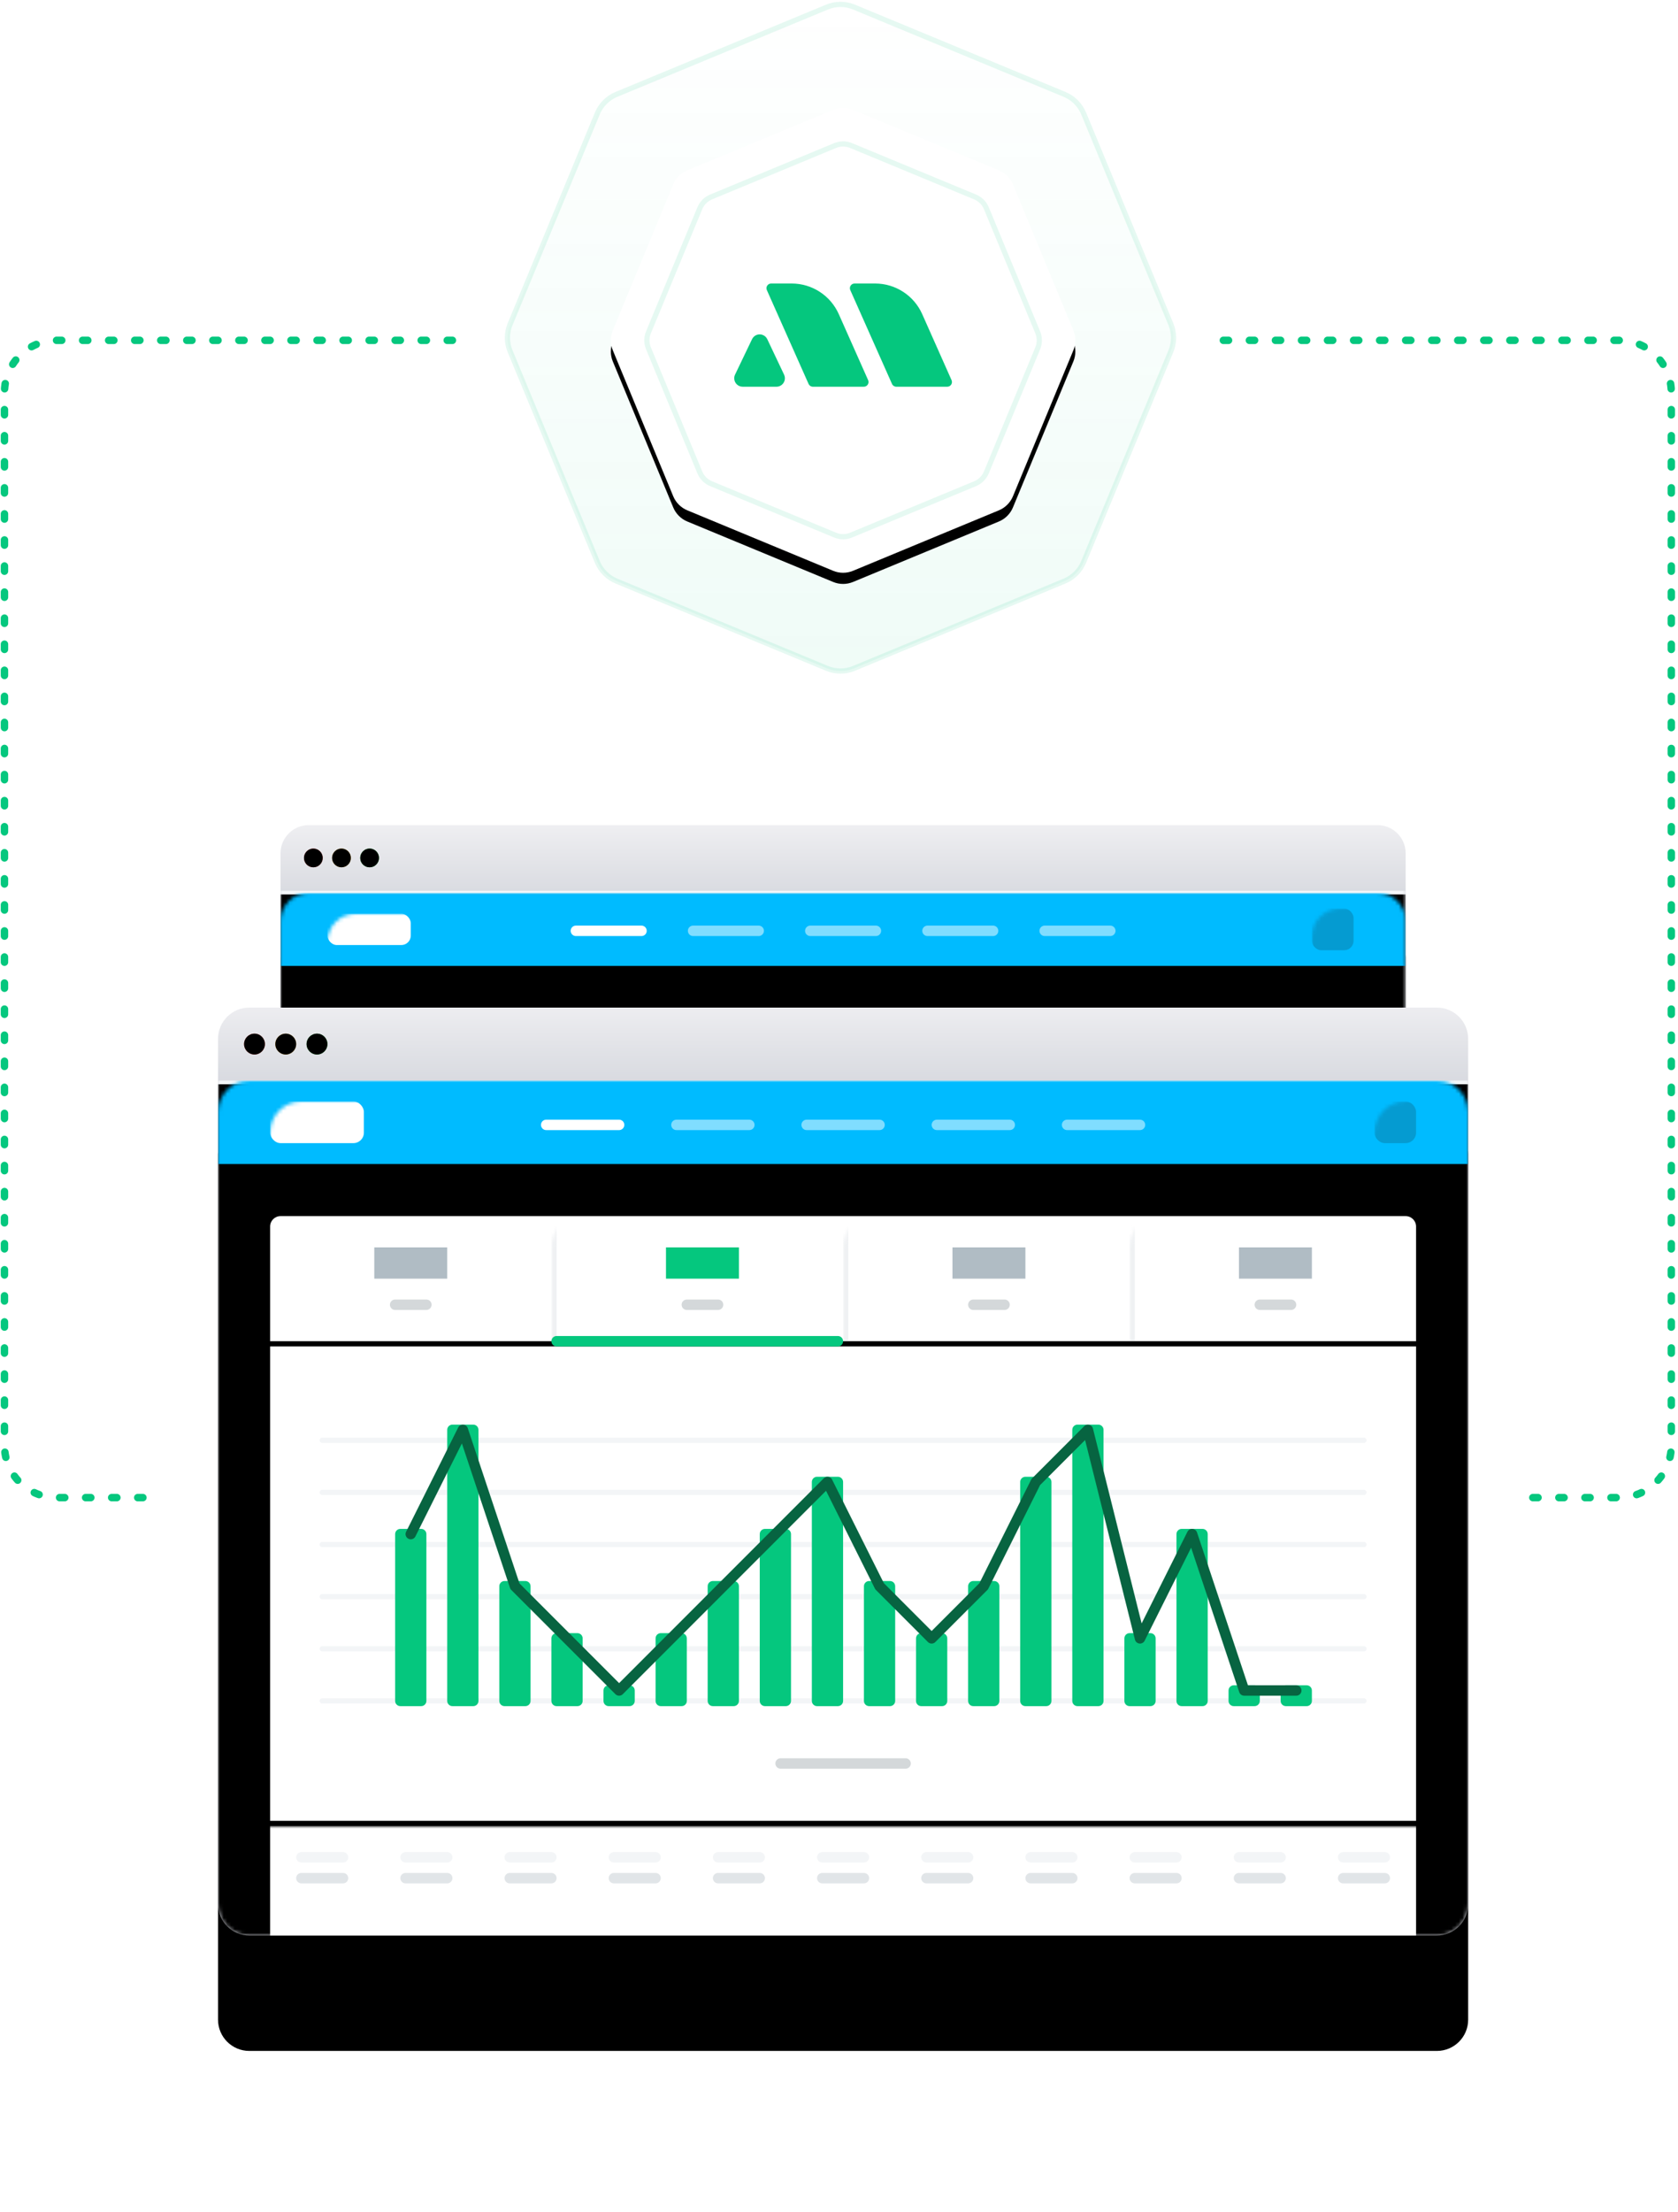 <svg width="451px" height="594px" viewBox="0 0 451 594" version="1.1" xmlns="http://www.w3.org/2000/svg" xmlns:xlink="http://www.w3.org/1999/xlink">
    <defs>
        <linearGradient x1="50%" y1="0%" x2="50%" y2="100%" id="linearGradient-1">
            <stop stop-color="#05C77E" offset="0%"></stop>
            <stop stop-color="#05C77E" stop-opacity="0" offset="100%"></stop>
        </linearGradient>
        <linearGradient x1="50%" y1="0%" x2="50%" y2="100%" id="linearGradient-2">
            <stop stop-color="#05C77E" stop-opacity="0" offset="0%"></stop>
            <stop stop-color="#05C77E" stop-opacity="0.06" offset="100%"></stop>
        </linearGradient>
        <path d="M93.943,1.509 L150.509,24.939 C152.841,25.905 154.695,27.759 155.661,30.091 L179.091,86.657 C180.057,88.99 180.057,91.61 179.091,93.943 L155.661,150.509 C154.695,152.841 152.841,154.695 150.509,155.661 L93.943,179.091 C91.61,180.057 88.99,180.057 86.657,179.091 L30.091,155.661 C27.759,154.695 25.905,152.841 24.939,150.509 L1.509,93.943 C0.543,91.61 0.543,88.99 1.509,86.657 L24.939,30.091 C25.905,27.759 27.759,25.905 30.091,24.939 L86.657,1.509 C88.99,0.543 91.61,0.543 93.943,1.509 Z" id="path-3"></path>
        <path d="M65.679,1.11 L104.869,17.343 C106.584,18.053 107.947,19.416 108.657,21.131 L124.89,60.321 C125.601,62.036 125.601,63.964 124.89,65.679 L108.657,104.869 C107.947,106.584 106.584,107.947 104.869,108.657 L65.679,124.89 C63.964,125.601 62.036,125.601 60.321,124.89 L21.131,108.657 C19.416,107.947 18.053,106.584 17.343,104.869 L1.11,65.679 C0.399,63.964 0.399,62.036 1.11,60.321 L17.343,21.131 C18.053,19.416 19.416,18.053 21.131,17.343 L60.321,1.11 C62.036,0.399 63.964,0.399 65.679,1.11 Z" id="path-5"></path>
        <filter x="-9.5%" y="-7.1%" width="118.9%" height="118.9%" filterUnits="objectBoundingBox" id="filter-6">
            <feOffset dx="0" dy="3" in="SourceAlpha" result="shadowOffsetOuter1"></feOffset>
            <feGaussianBlur stdDeviation="3" in="shadowOffsetOuter1" result="shadowBlurOuter1"></feGaussianBlur>
            <feColorMatrix values="0 0 0 0 0.024   0 0 0 0 0.398   0 0 0 0 0.257  0 0 0 0.2 0" type="matrix" in="shadowBlurOuter1" result="shadowMatrixOuter1"></feColorMatrix>
            <feMorphology radius="1" operator="dilate" in="SourceAlpha" result="shadowSpreadOuter2"></feMorphology>
            <feOffset dx="0" dy="0" in="shadowSpreadOuter2" result="shadowOffsetOuter2"></feOffset>
            <feColorMatrix values="0 0 0 0 0.02   0 0 0 0 0.78   0 0 0 0 0.494  0 0 0 1 0" type="matrix" in="shadowOffsetOuter2" result="shadowMatrixOuter2"></feColorMatrix>
            <feMerge>
                <feMergeNode in="shadowMatrixOuter1"></feMergeNode>
                <feMergeNode in="shadowMatrixOuter2"></feMergeNode>
            </feMerge>
        </filter>
        <linearGradient x1="50%" y1="37.898%" x2="50.958%" y2="46.199%" id="linearGradient-7">
            <stop stop-color="#FFFFFF" offset="0%"></stop>
            <stop stop-color="#FFFFFF" stop-opacity="0" offset="100%"></stop>
        </linearGradient>
        <polygon id="path-8" points="7.23687764e-13 -2.92230124e-13 407.4 -2.92230124e-13 407.4 236.6 4.43775564e-13 236.6"></polygon>
        <linearGradient x1="50%" y1="0%" x2="50%" y2="8.798%" id="linearGradient-10">
            <stop stop-color="#EEEEF1" offset="0%"></stop>
            <stop stop-color="#D7D9DF" offset="100%"></stop>
        </linearGradient>
        <path d="M7.56,0 L294.84,0 C299.015,-3.13222592e-14 302.4,3.385 302.4,7.56 L302.4,216.44 C302.4,220.615 299.015,224 294.84,224 L7.56,224 C3.385,224 1.35685144e-14,220.615 0,216.44 L0,7.56 C-5.11323414e-16,3.385 3.385,-1.21193299e-16 7.56,0 Z" id="path-11"></path>
        <filter x="-26.3%" y="-25.7%" width="152.6%" height="171.0%" filterUnits="objectBoundingBox" id="filter-13">
            <feOffset dx="0" dy="22" in="SourceAlpha" result="shadowOffsetOuter1"></feOffset>
            <feGaussianBlur stdDeviation="22.5" in="shadowOffsetOuter1" result="shadowBlurOuter1"></feGaussianBlur>
            <feColorMatrix values="0 0 0 0 0.168   0 0 0 0 0.183   0 0 0 0 0.192  0 0 0 0.1 0" type="matrix" in="shadowBlurOuter1" result="shadowMatrixOuter1"></feColorMatrix>
            <feOffset dx="0" dy="6" in="SourceAlpha" result="shadowOffsetOuter2"></feOffset>
            <feGaussianBlur stdDeviation="7" in="shadowOffsetOuter2" result="shadowBlurOuter2"></feGaussianBlur>
            <feColorMatrix values="0 0 0 0 0   0 0 0 0 0   0 0 0 0 0  0 0 0 0.1 0" type="matrix" in="shadowBlurOuter2" result="shadowMatrixOuter2"></feColorMatrix>
            <feMorphology radius="0.5" operator="dilate" in="SourceAlpha" result="shadowSpreadOuter3"></feMorphology>
            <feOffset dx="0" dy="0" in="shadowSpreadOuter3" result="shadowOffsetOuter3"></feOffset>
            <feColorMatrix values="0 0 0 0 0   0 0 0 0 0   0 0 0 0 0  0 0 0 0.1 0" type="matrix" in="shadowOffsetOuter3" result="shadowMatrixOuter3"></feColorMatrix>
            <feMerge>
                <feMergeNode in="shadowMatrixOuter1"></feMergeNode>
                <feMergeNode in="shadowMatrixOuter2"></feMergeNode>
                <feMergeNode in="shadowMatrixOuter3"></feMergeNode>
            </feMerge>
        </filter>
        <polygon id="path-14" points="0 17.618 302.4 17.618 302.4 224 0 224"></polygon>
        <filter x="-0.2%" y="-0.2%" width="100.3%" height="100.5%" filterUnits="objectBoundingBox" id="filter-15">
            <feOffset dx="0" dy="1" in="SourceAlpha" result="shadowOffsetInner1"></feOffset>
            <feComposite in="shadowOffsetInner1" in2="SourceAlpha" operator="arithmetic" k2="-1" k3="1" result="shadowInnerInner1"></feComposite>
            <feColorMatrix values="0 0 0 0 0   0 0 0 0 0   0 0 0 0 0  0 0 0 0.13 0" type="matrix" in="shadowInnerInner1"></feColorMatrix>
        </filter>
        <polygon id="path-16" points="12.6 197.573 289.8 197.573 289.8 224 12.6 224"></polygon>
        <filter x="-1.1%" y="-7.6%" width="102.2%" height="122.7%" filterUnits="objectBoundingBox" id="filter-17">
            <feOffset dx="0" dy="1" in="SourceAlpha" result="shadowOffsetOuter1"></feOffset>
            <feGaussianBlur stdDeviation="0.5" in="shadowOffsetOuter1" result="shadowBlurOuter1"></feGaussianBlur>
            <feColorMatrix values="0 0 0 0 0   0 0 0 0 0   0 0 0 0 0  0 0 0 0.05 0" type="matrix" in="shadowBlurOuter1" result="shadowMatrixOuter1"></feColorMatrix>
            <feMorphology radius="0.5" operator="dilate" in="SourceAlpha" result="shadowSpreadOuter2"></feMorphology>
            <feOffset dx="0" dy="0" in="shadowSpreadOuter2" result="shadowOffsetOuter2"></feOffset>
            <feColorMatrix values="0 0 0 0 0   0 0 0 0 0   0 0 0 0 0  0 0 0 0.08 0" type="matrix" in="shadowOffsetOuter2" result="shadowMatrixOuter2"></feColorMatrix>
            <feMerge>
                <feMergeNode in="shadowMatrixOuter1"></feMergeNode>
                <feMergeNode in="shadowMatrixOuter2"></feMergeNode>
            </feMerge>
        </filter>
        <polygon id="path-18" points="12.6 81.798 289.8 81.798 289.8 196.315 12.6 196.315"></polygon>
        <filter x="-1.1%" y="-1.7%" width="102.2%" height="105.2%" filterUnits="objectBoundingBox" id="filter-19">
            <feOffset dx="0" dy="1" in="SourceAlpha" result="shadowOffsetOuter1"></feOffset>
            <feGaussianBlur stdDeviation="0.5" in="shadowOffsetOuter1" result="shadowBlurOuter1"></feGaussianBlur>
            <feColorMatrix values="0 0 0 0 0   0 0 0 0 0   0 0 0 0 0  0 0 0 0.05 0" type="matrix" in="shadowBlurOuter1" result="shadowMatrixOuter1"></feColorMatrix>
            <feMorphology radius="0.5" operator="dilate" in="SourceAlpha" result="shadowSpreadOuter2"></feMorphology>
            <feOffset dx="0" dy="0" in="shadowSpreadOuter2" result="shadowOffsetOuter2"></feOffset>
            <feColorMatrix values="0 0 0 0 0   0 0 0 0 0   0 0 0 0 0  0 0 0 0.08 0" type="matrix" in="shadowOffsetOuter2" result="shadowMatrixOuter2"></feColorMatrix>
            <feMerge>
                <feMergeNode in="shadowMatrixOuter1"></feMergeNode>
                <feMergeNode in="shadowMatrixOuter2"></feMergeNode>
            </feMerge>
        </filter>
        <path d="M15.12,50.4 L287.28,50.4 C288.672,50.4 289.8,51.528 289.8,52.92 L289.8,81.2 L289.8,81.2 L12.6,81.2 L12.6,52.92 C12.6,51.528 13.728,50.4 15.12,50.4 Z" id="path-20"></path>
        <filter x="-1.1%" y="-6.5%" width="102.2%" height="119.5%" filterUnits="objectBoundingBox" id="filter-21">
            <feOffset dx="0" dy="1" in="SourceAlpha" result="shadowOffsetOuter1"></feOffset>
            <feGaussianBlur stdDeviation="0.5" in="shadowOffsetOuter1" result="shadowBlurOuter1"></feGaussianBlur>
            <feColorMatrix values="0 0 0 0 0   0 0 0 0 0   0 0 0 0 0  0 0 0 0.05 0" type="matrix" in="shadowBlurOuter1" result="shadowMatrixOuter1"></feColorMatrix>
            <feMorphology radius="0.5" operator="dilate" in="SourceAlpha" result="shadowSpreadOuter2"></feMorphology>
            <feOffset dx="0" dy="0" in="shadowSpreadOuter2" result="shadowOffsetOuter2"></feOffset>
            <feColorMatrix values="0 0 0 0 0   0 0 0 0 0   0 0 0 0 0  0 0 0 0.08 0" type="matrix" in="shadowOffsetOuter2" result="shadowMatrixOuter2"></feColorMatrix>
            <feMerge>
                <feMergeNode in="shadowMatrixOuter1"></feMergeNode>
                <feMergeNode in="shadowMatrixOuter2"></feMergeNode>
            </feMerge>
        </filter>
        <ellipse id="path-22" cx="2.52" cy="2.517" rx="2.52" ry="2.517"></ellipse>
        <filter x="-9.9%" y="-9.9%" width="119.8%" height="119.9%" filterUnits="objectBoundingBox" id="filter-23">
            <feMorphology radius="1" operator="erode" in="SourceAlpha" result="shadowSpreadInner1"></feMorphology>
            <feOffset dx="0" dy="0" in="shadowSpreadInner1" result="shadowOffsetInner1"></feOffset>
            <feComposite in="shadowOffsetInner1" in2="SourceAlpha" operator="arithmetic" k2="-1" k3="1" result="shadowInnerInner1"></feComposite>
            <feColorMatrix values="0 0 0 0 0   0 0 0 0 0   0 0 0 0 0  0 0 0 0.1 0" type="matrix" in="shadowInnerInner1"></feColorMatrix>
        </filter>
        <ellipse id="path-24" cx="10.08" cy="2.517" rx="2.52" ry="2.517"></ellipse>
        <filter x="-9.9%" y="-9.9%" width="119.8%" height="119.9%" filterUnits="objectBoundingBox" id="filter-25">
            <feMorphology radius="1" operator="erode" in="SourceAlpha" result="shadowSpreadInner1"></feMorphology>
            <feOffset dx="0" dy="0" in="shadowSpreadInner1" result="shadowOffsetInner1"></feOffset>
            <feComposite in="shadowOffsetInner1" in2="SourceAlpha" operator="arithmetic" k2="-1" k3="1" result="shadowInnerInner1"></feComposite>
            <feColorMatrix values="0 0 0 0 0   0 0 0 0 0   0 0 0 0 0  0 0 0 0.1 0" type="matrix" in="shadowInnerInner1"></feColorMatrix>
        </filter>
        <ellipse id="path-26" cx="17.64" cy="2.517" rx="2.52" ry="2.517"></ellipse>
        <filter x="-9.9%" y="-9.9%" width="119.8%" height="119.9%" filterUnits="objectBoundingBox" id="filter-27">
            <feMorphology radius="1" operator="erode" in="SourceAlpha" result="shadowSpreadInner1"></feMorphology>
            <feOffset dx="0" dy="0" in="shadowSpreadInner1" result="shadowOffsetInner1"></feOffset>
            <feComposite in="shadowOffsetInner1" in2="SourceAlpha" operator="arithmetic" k2="-1" k3="1" result="shadowInnerInner1"></feComposite>
            <feColorMatrix values="0 0 0 0 0   0 0 0 0 0   0 0 0 0 0  0 0 0 0.1 0" type="matrix" in="shadowInnerInner1"></feColorMatrix>
        </filter>
        <linearGradient x1="50%" y1="0%" x2="50%" y2="8.798%" id="linearGradient-28">
            <stop stop-color="#EEEEF1" offset="0%"></stop>
            <stop stop-color="#D7D9DF" offset="100%"></stop>
        </linearGradient>
        <path d="M8.4,0 L327.6,0 C332.239,-8.52205712e-16 336,3.761 336,8.4 L336,240.8 C336,245.439 332.239,249.2 327.6,249.2 L8.4,249.2 C3.761,249.2 5.68137141e-16,245.439 0,240.8 L0,8.4 C-5.68137141e-16,3.761 3.761,-1.3358649e-14 8.4,0 Z" id="path-29"></path>
        <filter x="-26.3%" y="-25.5%" width="152.7%" height="171.0%" filterUnits="objectBoundingBox" id="filter-31">
            <feOffset dx="0" dy="25" in="SourceAlpha" result="shadowOffsetOuter1"></feOffset>
            <feGaussianBlur stdDeviation="25" in="shadowOffsetOuter1" result="shadowBlurOuter1"></feGaussianBlur>
            <feColorMatrix values="0 0 0 0 0.168   0 0 0 0 0.183   0 0 0 0 0.192  0 0 0 0.1 0" type="matrix" in="shadowBlurOuter1" result="shadowMatrixOuter1"></feColorMatrix>
            <feOffset dx="0" dy="6" in="SourceAlpha" result="shadowOffsetOuter2"></feOffset>
            <feGaussianBlur stdDeviation="7.5" in="shadowOffsetOuter2" result="shadowBlurOuter2"></feGaussianBlur>
            <feColorMatrix values="0 0 0 0 0   0 0 0 0 0   0 0 0 0 0  0 0 0 0.1 0" type="matrix" in="shadowBlurOuter2" result="shadowMatrixOuter2"></feColorMatrix>
            <feMorphology radius="0.5" operator="dilate" in="SourceAlpha" result="shadowSpreadOuter3"></feMorphology>
            <feOffset dx="0" dy="0" in="shadowSpreadOuter3" result="shadowOffsetOuter3"></feOffset>
            <feColorMatrix values="0 0 0 0 0   0 0 0 0 0   0 0 0 0 0  0 0 0 0.1 0" type="matrix" in="shadowOffsetOuter3" result="shadowMatrixOuter3"></feColorMatrix>
            <feMerge>
                <feMergeNode in="shadowMatrixOuter1"></feMergeNode>
                <feMergeNode in="shadowMatrixOuter2"></feMergeNode>
                <feMergeNode in="shadowMatrixOuter3"></feMergeNode>
            </feMerge>
        </filter>
        <polygon id="path-32" points="0 19.6 336 19.6 336 249.2 0 249.2"></polygon>
        <filter x="-0.1%" y="-0.2%" width="100.3%" height="100.4%" filterUnits="objectBoundingBox" id="filter-33">
            <feOffset dx="0" dy="1" in="SourceAlpha" result="shadowOffsetInner1"></feOffset>
            <feComposite in="shadowOffsetInner1" in2="SourceAlpha" operator="arithmetic" k2="-1" k3="1" result="shadowInnerInner1"></feComposite>
            <feColorMatrix values="0 0 0 0 0   0 0 0 0 0   0 0 0 0 0  0 0 0 0.13 0" type="matrix" in="shadowInnerInner1"></feColorMatrix>
        </filter>
        <polygon id="path-34" points="14 219.8 322 219.8 322 249.2 14 249.2"></polygon>
        <filter x="-1.0%" y="-6.8%" width="101.9%" height="120.4%" filterUnits="objectBoundingBox" id="filter-35">
            <feOffset dx="0" dy="1" in="SourceAlpha" result="shadowOffsetOuter1"></feOffset>
            <feGaussianBlur stdDeviation="0.5" in="shadowOffsetOuter1" result="shadowBlurOuter1"></feGaussianBlur>
            <feColorMatrix values="0 0 0 0 0   0 0 0 0 0   0 0 0 0 0  0 0 0 0.05 0" type="matrix" in="shadowBlurOuter1" result="shadowMatrixOuter1"></feColorMatrix>
            <feMorphology radius="0.5" operator="dilate" in="SourceAlpha" result="shadowSpreadOuter2"></feMorphology>
            <feOffset dx="0" dy="0" in="shadowSpreadOuter2" result="shadowOffsetOuter2"></feOffset>
            <feColorMatrix values="0 0 0 0 0   0 0 0 0 0   0 0 0 0 0  0 0 0 0.08 0" type="matrix" in="shadowOffsetOuter2" result="shadowMatrixOuter2"></feColorMatrix>
            <feMerge>
                <feMergeNode in="shadowMatrixOuter1"></feMergeNode>
                <feMergeNode in="shadowMatrixOuter2"></feMergeNode>
            </feMerge>
        </filter>
        <polygon id="path-36" points="14 91 322 91 322 218.4 14 218.4"></polygon>
        <filter x="-1.0%" y="-1.6%" width="101.9%" height="104.7%" filterUnits="objectBoundingBox" id="filter-37">
            <feOffset dx="0" dy="1" in="SourceAlpha" result="shadowOffsetOuter1"></feOffset>
            <feGaussianBlur stdDeviation="0.5" in="shadowOffsetOuter1" result="shadowBlurOuter1"></feGaussianBlur>
            <feColorMatrix values="0 0 0 0 0   0 0 0 0 0   0 0 0 0 0  0 0 0 0.05 0" type="matrix" in="shadowBlurOuter1" result="shadowMatrixOuter1"></feColorMatrix>
            <feMorphology radius="0.5" operator="dilate" in="SourceAlpha" result="shadowSpreadOuter2"></feMorphology>
            <feOffset dx="0" dy="0" in="shadowSpreadOuter2" result="shadowOffsetOuter2"></feOffset>
            <feColorMatrix values="0 0 0 0 0   0 0 0 0 0   0 0 0 0 0  0 0 0 0.08 0" type="matrix" in="shadowOffsetOuter2" result="shadowMatrixOuter2"></feColorMatrix>
            <feMerge>
                <feMergeNode in="shadowMatrixOuter1"></feMergeNode>
                <feMergeNode in="shadowMatrixOuter2"></feMergeNode>
            </feMerge>
        </filter>
        <path d="M16.8,56 L319.2,56 C320.746,56 322,57.254 322,58.8 L322,89.6 L322,89.6 L14,89.6 L14,58.8 C14,57.254 15.254,56 16.8,56 Z" id="path-38"></path>
        <filter x="-1.0%" y="-6.0%" width="101.9%" height="117.9%" filterUnits="objectBoundingBox" id="filter-39">
            <feOffset dx="0" dy="1" in="SourceAlpha" result="shadowOffsetOuter1"></feOffset>
            <feGaussianBlur stdDeviation="0.5" in="shadowOffsetOuter1" result="shadowBlurOuter1"></feGaussianBlur>
            <feColorMatrix values="0 0 0 0 0   0 0 0 0 0   0 0 0 0 0  0 0 0 0.05 0" type="matrix" in="shadowBlurOuter1" result="shadowMatrixOuter1"></feColorMatrix>
            <feMorphology radius="0.5" operator="dilate" in="SourceAlpha" result="shadowSpreadOuter2"></feMorphology>
            <feOffset dx="0" dy="0" in="shadowSpreadOuter2" result="shadowOffsetOuter2"></feOffset>
            <feColorMatrix values="0 0 0 0 0   0 0 0 0 0   0 0 0 0 0  0 0 0 0.08 0" type="matrix" in="shadowOffsetOuter2" result="shadowMatrixOuter2"></feColorMatrix>
            <feMerge>
                <feMergeNode in="shadowMatrixOuter1"></feMergeNode>
                <feMergeNode in="shadowMatrixOuter2"></feMergeNode>
            </feMerge>
        </filter>
        <circle id="path-40" cx="2.8" cy="2.8" r="2.8"></circle>
        <filter x="-8.9%" y="-8.9%" width="117.9%" height="117.9%" filterUnits="objectBoundingBox" id="filter-41">
            <feMorphology radius="1" operator="erode" in="SourceAlpha" result="shadowSpreadInner1"></feMorphology>
            <feOffset dx="0" dy="0" in="shadowSpreadInner1" result="shadowOffsetInner1"></feOffset>
            <feComposite in="shadowOffsetInner1" in2="SourceAlpha" operator="arithmetic" k2="-1" k3="1" result="shadowInnerInner1"></feComposite>
            <feColorMatrix values="0 0 0 0 0   0 0 0 0 0   0 0 0 0 0  0 0 0 0.1 0" type="matrix" in="shadowInnerInner1"></feColorMatrix>
        </filter>
        <circle id="path-42" cx="11.2" cy="2.8" r="2.8"></circle>
        <filter x="-8.9%" y="-8.9%" width="117.9%" height="117.9%" filterUnits="objectBoundingBox" id="filter-43">
            <feMorphology radius="1" operator="erode" in="SourceAlpha" result="shadowSpreadInner1"></feMorphology>
            <feOffset dx="0" dy="0" in="shadowSpreadInner1" result="shadowOffsetInner1"></feOffset>
            <feComposite in="shadowOffsetInner1" in2="SourceAlpha" operator="arithmetic" k2="-1" k3="1" result="shadowInnerInner1"></feComposite>
            <feColorMatrix values="0 0 0 0 0   0 0 0 0 0   0 0 0 0 0  0 0 0 0.1 0" type="matrix" in="shadowInnerInner1"></feColorMatrix>
        </filter>
        <circle id="path-44" cx="19.6" cy="2.8" r="2.8"></circle>
        <filter x="-8.9%" y="-8.9%" width="117.9%" height="117.9%" filterUnits="objectBoundingBox" id="filter-45">
            <feMorphology radius="1" operator="erode" in="SourceAlpha" result="shadowSpreadInner1"></feMorphology>
            <feOffset dx="0" dy="0" in="shadowSpreadInner1" result="shadowOffsetInner1"></feOffset>
            <feComposite in="shadowOffsetInner1" in2="SourceAlpha" operator="arithmetic" k2="-1" k3="1" result="shadowInnerInner1"></feComposite>
            <feColorMatrix values="0 0 0 0 0   0 0 0 0 0   0 0 0 0 0  0 0 0 0.1 0" type="matrix" in="shadowInnerInner1"></feColorMatrix>
        </filter>
    </defs>
    <g id="EmberCLI" stroke="none" stroke-width="1" fill="none" fill-rule="evenodd">
        <g id="Artboard" transform="translate(-514, -269)">
            <g id="Illustration" transform="translate(515, 269)">
                <g id="Group-17" transform="translate(0.2, 0.4)">
                    <g id="M">
                        <path d="M225.4,225.4 L225.4,184.4" id="Path-17" stroke="url(#linearGradient-1)" stroke-width="2" stroke-linecap="round" stroke-linejoin="round" stroke-dasharray="1.4,5.6"></path>
                        <path d="M120.4,91 L14,91 C6.268,91 8.29461604e-16,97.268 0,105 L0,387.8 C9.46895235e-16,395.532 6.268,401.8 14,401.8 L40.6,401.8 L40.6,401.8" id="Path-25" stroke="#05C77E" stroke-width="2" stroke-linecap="round" stroke-linejoin="round" stroke-dasharray="1.4,5.6"></path>
                        <path d="M448,91 L341.6,91 C333.868,91 327.6,97.268 327.6,105 L327.6,387.8 C327.6,395.532 333.868,401.8 341.6,401.8 L368.2,401.8 L368.2,401.8" id="Path-25" stroke="#05C77E" stroke-width="2" stroke-linecap="round" stroke-linejoin="round" stroke-dasharray="1.4,5.6" transform="translate(387.8, 246.4) scale(-1, 1) translate(-387.8, -246.4) "></path>
                        <g id="Group-12" transform="translate(134.4, 0)">
                            <mask id="mask-4" fill="white">
                                <use xlink:href="#path-3"></use>
                            </mask>
                            <use id="Polygon" stroke-opacity="0.1" stroke="#05C77E" stroke-width="1.4" fill="url(#linearGradient-2)" fill-rule="nonzero" stroke-linecap="round" stroke-linejoin="round" xlink:href="#path-3"></use>
                        </g>
                        <g transform="translate(162.4, 28)" fill-rule="nonzero">
                            <g id="Polygon">
                                <use fill="black" fill-opacity="1" filter="url(#filter-6)" xlink:href="#path-5"></use>
                                <use fill="#FFFFFF" xlink:href="#path-5"></use>
                            </g>
                            <path d="M65.143,10.688 L98.475,24.494 C99.847,25.063 100.937,26.153 101.506,27.525 L115.312,60.857 C115.881,62.229 115.881,63.771 115.312,65.143 L101.506,98.475 C100.937,99.847 99.847,100.937 98.475,101.506 L65.143,115.312 C63.771,115.881 62.229,115.881 60.857,115.312 L27.525,101.506 C26.153,100.937 25.063,99.847 24.494,98.475 L10.688,65.143 C10.119,63.771 10.119,62.229 10.688,60.857 L24.494,27.525 C25.063,26.153 26.153,25.063 27.525,24.494 L60.857,10.688 C62.229,10.119 63.771,10.119 65.143,10.688 Z" id="Polygon" stroke-opacity="0.1" stroke="#05C77E" stroke-width="1.4" stroke-linecap="round" stroke-linejoin="round"></path>
                            <path d="M45.092,75.46 L36.007,75.46 C34.754,75.46 33.739,74.445 33.739,73.192 C33.739,72.853 33.815,72.517 33.962,72.211 L38.53,62.685 C39.072,61.555 40.427,61.079 41.556,61.62 C42.025,61.845 42.402,62.224 42.625,62.694 L47.141,72.22 C47.678,73.352 47.195,74.705 46.063,75.241 C45.76,75.385 45.428,75.46 45.092,75.46 Z M54.875,75.46 C54.377,75.46 53.926,75.167 53.723,74.712 L42.512,49.512 C42.141,48.679 42.751,47.74 43.663,47.74 L49.181,47.74 C54.656,47.74 59.619,50.963 61.844,55.966 L69.729,73.688 C70.099,74.521 69.489,75.46 68.577,75.46 L54.875,75.46 Z M77.297,75.46 C76.8,75.46 76.348,75.167 76.146,74.712 L64.935,49.512 C64.564,48.679 65.174,47.74 66.086,47.74 L71.604,47.74 C77.079,47.74 82.041,50.963 84.267,55.966 L92.151,73.688 C92.522,74.521 91.912,75.46 91,75.46 L77.297,75.46 Z" id="Combined-Shape" fill="#05C77E"></path>
                        </g>
                    </g>
                    <g id="Group-16" transform="translate(29.4, 189)">
                        <mask id="mask-9" fill="white">
                            <use xlink:href="#path-8"></use>
                        </mask>
                        <use id="Rectangle" fill="url(#linearGradient-7)" xlink:href="#path-8"></use>
                        <g id="Small-Browser" mask="url(#mask-9)">
                            <g transform="translate(44.8, 32.2)">
                                <mask id="mask-12" fill="white">
                                    <use xlink:href="#path-11"></use>
                                </mask>
                                <g id="Rectangle-Copy-12" stroke="none" fill="none" fill-rule="nonzero">
                                    <use fill="black" fill-opacity="1" filter="url(#filter-13)" xlink:href="#path-11"></use>
                                    <use fill="url(#linearGradient-10)" xlink:href="#path-11"></use>
                                </g>
                                <g id="Rectangle" stroke="none" fill="none" fill-rule="nonzero" mask="url(#mask-12)">
                                    <use fill="#F3F5F7" xlink:href="#path-14"></use>
                                    <use fill="black" fill-opacity="1" filter="url(#filter-15)" xlink:href="#path-14"></use>
                                </g>
                                <g id="Rectangle" stroke="none" fill="none" mask="url(#mask-12)" transform="translate(151.2, 210.787) scale(1, -1) translate(-151.2, -210.787) ">
                                    <use fill="black" fill-opacity="1" filter="url(#filter-17)" xlink:href="#path-16"></use>
                                    <use fill="#FFFFFF" fill-rule="evenodd" xlink:href="#path-16"></use>
                                </g>
                                <g id="Rectangle" stroke="none" fill="none" mask="url(#mask-12)" transform="translate(151.2, 139.056) scale(1, -1) translate(-151.2, -139.056) ">
                                    <use fill="black" fill-opacity="1" filter="url(#filter-19)" xlink:href="#path-18"></use>
                                    <use fill="#FFFFFF" fill-rule="evenodd" xlink:href="#path-18"></use>
                                </g>
                                <g id="Rectangle" stroke="none" fill="none" mask="url(#mask-12)">
                                    <use fill="black" fill-opacity="1" filter="url(#filter-21)" xlink:href="#path-20"></use>
                                    <use fill="#FFFFFF" fill-rule="evenodd" xlink:href="#path-20"></use>
                                </g>
                                <rect id="Rectangle" stroke="none" fill="#00BBFF" fill-rule="evenodd" mask="url(#mask-12)" x="0" y="18.2" width="302.4" height="19.6"></rect>
                                <g id="Group-14" stroke="none" stroke-width="1" fill="none" fill-rule="evenodd" mask="url(#mask-12)">
                                    <g transform="translate(6.3, 6.292)" fill-rule="nonzero" id="Oval">
                                        <g>
                                            <use fill="#FF6159" xlink:href="#path-22"></use>
                                            <use fill="black" fill-opacity="1" filter="url(#filter-23)" xlink:href="#path-22"></use>
                                        </g>
                                        <g>
                                            <use fill="#FFBD2D" xlink:href="#path-24"></use>
                                            <use fill="black" fill-opacity="1" filter="url(#filter-25)" xlink:href="#path-24"></use>
                                        </g>
                                        <g>
                                            <use fill="#2ACB42" xlink:href="#path-26"></use>
                                            <use fill="black" fill-opacity="1" filter="url(#filter-27)" xlink:href="#path-26"></use>
                                        </g>
                                    </g>
                                </g>
                                <g id="Group-13" stroke="none" stroke-width="1" fill="none" fill-rule="evenodd" mask="url(#mask-12)" stroke-linecap="round" stroke-linejoin="round">
                                    <g transform="translate(79.38, 27.685)" id="Path-18" stroke="#FFFFFF" stroke-width="2.8">
                                        <path d="M0,0.7 L17.64,0.7"></path>
                                        <path d="M31.5,0.7 L49.14,0.7" opacity="0.5"></path>
                                        <path d="M63,0.7 L80.64,0.7" opacity="0.5"></path>
                                        <path d="M94.5,0.7 L112.14,0.7" opacity="0.5"></path>
                                        <path d="M126,0.7 L143.64,0.7" opacity="0.5"></path>
                                    </g>
                                </g>
                                <rect id="Rectangle" stroke="none" fill-opacity="0.2" fill="#1A1C1D" fill-rule="evenodd" mask="url(#mask-12)" x="277.2" y="22.4" width="11.2" height="11.2" rx="2.52"></rect>
                                <rect id="Rectangle" stroke="none" fill="#FFFFFF" fill-rule="evenodd" mask="url(#mask-12)" x="12.6" y="23.8" width="22.4" height="8.4" rx="2.52"></rect>
                                <g id="Group-15" stroke="none" stroke-width="1" fill="none" fill-rule="evenodd" mask="url(#mask-12)">
                                    <g transform="translate(37.8, 56.888)" fill-rule="nonzero">
                                        <polygon id="Path-19" fill="#B0BCC4" points="0 7.512 18.2 7.512 18.2 0.512 0 0.512"></polygon>
                                        <path d="M5.04,16.101 L12.6,16.101 C13.296,16.101 13.86,15.538 13.86,14.843 C13.86,14.148 13.296,13.584 12.6,13.584 L5.04,13.584 C4.344,13.584 3.78,14.148 3.78,14.843 C3.78,15.538 4.344,16.101 5.04,16.101 Z" id="Path-20" fill="#D4D8DA"></path>
                                    </g>
                                </g>
                                <g id="Group-15" stroke="none" stroke-width="1" fill="none" fill-rule="evenodd" mask="url(#mask-12)">
                                    <g transform="translate(107.36, 56.888)" fill-rule="nonzero">
                                        <polygon id="Path-19" fill="#05C77E" points="0.44 7.512 18.64 7.512 18.64 0.512 0.44 0.512"></polygon>
                                        <path d="M6.04,16.101 L13.6,16.101 C14.296,16.101 14.86,15.538 14.86,14.843 C14.86,14.148 14.296,13.584 13.6,13.584 L6.04,13.584 C5.344,13.584 4.78,14.148 4.78,14.843 C4.78,15.538 5.344,16.101 6.04,16.101 Z" id="Path-20" fill="#D4D8DA"></path>
                                    </g>
                                </g>
                                <g id="Group-15" stroke="none" stroke-width="1" fill="none" fill-rule="evenodd" mask="url(#mask-12)">
                                    <g transform="translate(177.66, 56.888)" fill-rule="nonzero">
                                        <polygon id="Path-19" fill="#B0BCC4" points="0.14 7.512 18.34 7.512 18.34 0.512 0.14 0.512"></polygon>
                                        <path d="M5.04,16.101 L12.6,16.101 C13.296,16.101 13.86,15.538 13.86,14.843 C13.86,14.148 13.296,13.584 12.6,13.584 L5.04,13.584 C4.344,13.584 3.78,14.148 3.78,14.843 C3.78,15.538 4.344,16.101 5.04,16.101 Z" id="Path-20" fill="#D4D8DA"></path>
                                    </g>
                                </g>
                                <g id="Group-15" stroke="none" stroke-width="1" fill="none" fill-rule="evenodd" mask="url(#mask-12)">
                                    <g transform="translate(245.96, 56.888)" fill-rule="nonzero">
                                        <polygon id="Path-19" fill="#B0BCC4" points="0.44 7.512 18.64 7.512 18.64 0.512 0.44 0.512"></polygon>
                                        <path d="M6.04,16.101 L13.6,16.101 C14.296,16.101 14.86,15.538 14.86,14.843 C14.86,14.148 14.296,13.584 13.6,13.584 L6.04,13.584 C5.344,13.584 4.78,14.148 4.78,14.843 C4.78,15.538 5.344,16.101 6.04,16.101 Z" id="Path-20" fill="#D4D8DA"></path>
                                    </g>
                                </g>
                                <rect id="Rectangle" stroke="none" fill-opacity="0.2" fill="#B0BCC4" fill-rule="evenodd" mask="url(#mask-12)" x="80.64" y="50.337" width="1.26" height="30.202"></rect>
                                <rect id="Rectangle" stroke="none" fill-opacity="0.2" fill="#B0BCC4" fill-rule="evenodd" mask="url(#mask-12)" x="151.2" y="50.337" width="1.26" height="30.202"></rect>
                                <rect id="Rectangle" stroke="none" fill-opacity="0.2" fill="#B0BCC4" fill-rule="evenodd" mask="url(#mask-12)" x="220.5" y="50.337" width="1.26" height="30.202"></rect>
                                <path d="M81.9,81.798 L149.94,81.798 C150.636,81.798 151.2,81.234 151.2,80.539 C151.2,79.844 150.636,79.281 149.94,79.281 L81.9,79.281 C81.204,79.281 80.64,79.844 80.64,80.539 C80.64,81.234 81.204,81.798 81.9,81.798 Z" id="Path-20" stroke="none" fill="#05C77E" fill-rule="nonzero" mask="url(#mask-12)"></path>
                                <g id="Graph" stroke="none" stroke-width="1" fill="none" fill-rule="evenodd" mask="url(#mask-12)">
                                    <g transform="translate(24.57, 100.674)">
                                        <path d="M252.63,66.067 C252.978,66.067 253.26,66.381 253.26,66.767 C253.26,67.154 252.978,67.467 252.63,67.467 L252.63,67.467 L0.63,67.467 C0.282,67.467 0,67.154 0,66.767 C0,66.381 0.282,66.067 0.63,66.067 L0.63,66.067 Z M0.63,53.483 L252.63,53.483 C252.978,53.483 253.26,53.797 253.26,54.183 C253.26,54.535 253.027,54.826 252.723,54.876 L252.63,54.883 L0.63,54.883 C0.282,54.883 0,54.57 0,54.183 C0,53.832 0.233,53.541 0.537,53.491 L0.63,53.483 L252.63,53.483 Z M252.63,40.899 C252.978,40.899 253.26,41.212 253.26,41.599 C253.26,41.95 253.027,42.241 252.723,42.291 L252.63,42.299 L0.63,42.299 C0.282,42.299 0,41.985 0,41.599 C0,41.247 0.233,40.956 0.537,40.906 L0.63,40.899 L252.63,40.899 Z M252.63,28.315 C252.978,28.315 253.26,28.628 253.26,29.015 C253.26,29.366 253.027,29.657 252.723,29.707 L252.63,29.715 L0.63,29.715 C0.282,29.715 0,29.401 0,29.015 C0,28.663 0.233,28.372 0.537,28.322 L0.63,28.315 L252.63,28.315 Z M252.63,15.73 C252.978,15.73 253.26,16.044 253.26,16.43 C253.26,16.782 253.027,17.073 252.723,17.123 L252.63,17.13 L0.63,17.13 C0.282,17.13 0,16.817 0,16.43 C0,16.079 0.233,15.788 0.537,15.738 L0.63,15.73 L252.63,15.73 Z M252.63,3.146 C252.978,3.146 253.26,3.459 253.26,3.846 C253.26,4.198 253.027,4.488 252.723,4.538 L252.63,4.546 L0.63,4.546 C0.282,4.546 0,4.233 0,3.846 C0,3.495 0.233,3.204 0.537,3.154 L0.63,3.146 L252.63,3.146 Z" id="Combined-Shape" stroke="none" fill="#F3F5F7" fill-rule="nonzero"></path>
                                        <path d="M19.53,67.955 L24.57,67.955 C25.266,67.955 25.83,67.391 25.83,66.695 L25.83,26.429 C25.83,25.733 25.266,25.169 24.57,25.169 L19.53,25.169 C18.834,25.169 18.27,25.733 18.27,26.429 L18.27,66.695 C18.27,67.391 18.834,67.955 19.53,67.955 Z M32.13,67.955 L37.17,67.955 C37.866,67.955 38.43,67.391 38.43,66.695 L38.43,1.26 C38.43,0.564 37.866,3.16258356e-16 37.17,0 L32.13,0 C31.434,3.49875458e-16 30.87,0.564 30.87,1.26 L30.87,66.695 C30.87,67.391 31.434,67.955 32.13,67.955 Z M44.73,67.955 L49.77,67.955 C50.466,67.955 51.03,67.391 51.03,66.695 L51.03,39.013 C51.03,38.317 50.466,37.753 49.77,37.753 L44.73,37.753 C44.034,37.753 43.47,38.317 43.47,39.013 L43.47,66.695 C43.47,67.391 44.034,67.955 44.73,67.955 Z M57.33,67.955 L62.37,67.955 C63.066,67.955 63.63,67.391 63.63,66.695 L63.63,51.597 C63.63,50.901 63.066,50.337 62.37,50.337 L57.33,50.337 C56.634,50.337 56.07,50.901 56.07,51.597 L56.07,66.695 C56.07,67.391 56.634,67.955 57.33,67.955 Z M69.93,67.955 L74.97,67.955 C75.666,67.955 76.23,67.391 76.23,66.695 L76.23,64.181 C76.23,63.485 75.666,62.921 74.97,62.921 L69.93,62.921 C69.234,62.921 68.67,63.485 68.67,64.181 L68.67,66.695 C68.67,67.391 69.234,67.955 69.93,67.955 Z M82.53,67.955 L87.57,67.955 C88.266,67.955 88.83,67.391 88.83,66.695 L88.83,51.597 C88.83,50.901 88.266,50.337 87.57,50.337 L82.53,50.337 C81.834,50.337 81.27,50.901 81.27,51.597 L81.27,66.695 C81.27,67.391 81.834,67.955 82.53,67.955 Z M95.13,67.955 L100.17,67.955 C100.866,67.955 101.43,67.391 101.43,66.695 L101.43,39.013 C101.43,38.317 100.866,37.753 100.17,37.753 L95.13,37.753 C94.434,37.753 93.87,38.317 93.87,39.013 L93.87,66.695 C93.87,67.391 94.434,67.955 95.13,67.955 Z M107.73,67.955 L112.77,67.955 C113.466,67.955 114.03,67.391 114.03,66.695 L114.03,26.429 C114.03,25.733 113.466,25.169 112.77,25.169 L107.73,25.169 C107.034,25.169 106.47,25.733 106.47,26.429 L106.47,66.695 C106.47,67.391 107.034,67.955 107.73,67.955 Z M120.33,67.955 L125.37,67.955 C126.066,67.955 126.63,67.391 126.63,66.695 L126.63,13.844 C126.63,13.148 126.066,12.584 125.37,12.584 L120.33,12.584 C119.634,12.584 119.07,13.148 119.07,13.844 L119.07,66.695 C119.07,67.391 119.634,67.955 120.33,67.955 Z M132.93,67.955 L137.97,67.955 C138.666,67.955 139.23,67.391 139.23,66.695 L139.23,39.013 C139.23,38.317 138.666,37.753 137.97,37.753 L132.93,37.753 C132.234,37.753 131.67,38.317 131.67,39.013 L131.67,66.695 C131.67,67.391 132.234,67.955 132.93,67.955 Z M145.53,67.955 L150.57,67.955 C151.266,67.955 151.83,67.391 151.83,66.695 L151.83,51.597 C151.83,50.901 151.266,50.337 150.57,50.337 L145.53,50.337 C144.834,50.337 144.27,50.901 144.27,51.597 L144.27,66.695 C144.27,67.391 144.834,67.955 145.53,67.955 Z M158.13,67.955 L163.17,67.955 C163.866,67.955 164.43,67.391 164.43,66.695 L164.43,39.013 C164.43,38.317 163.866,37.753 163.17,37.753 L158.13,37.753 C157.434,37.753 156.87,38.317 156.87,39.013 L156.87,66.695 C156.87,67.391 157.434,67.955 158.13,67.955 Z M170.73,67.955 L175.77,67.955 C176.466,67.955 177.03,67.391 177.03,66.695 L177.03,13.844 C177.03,13.148 176.466,12.584 175.77,12.584 L170.73,12.584 C170.034,12.584 169.47,13.148 169.47,13.844 L169.47,66.695 C169.47,67.391 170.034,67.955 170.73,67.955 Z M183.33,67.955 L188.37,67.955 C189.066,67.955 189.63,67.391 189.63,66.695 L189.63,1.26 C189.63,0.564 189.066,5.38302961e-16 188.37,0 L183.33,0 C182.634,3.49875458e-16 182.07,0.564 182.07,1.26 L182.07,66.695 C182.07,67.391 182.634,67.955 183.33,67.955 Z M195.93,67.955 L200.97,67.955 C201.666,67.955 202.23,67.391 202.23,66.695 L202.23,51.597 C202.23,50.901 201.666,50.337 200.97,50.337 L195.93,50.337 C195.234,50.337 194.67,50.901 194.67,51.597 L194.67,66.695 C194.67,67.391 195.234,67.955 195.93,67.955 Z M208.53,67.955 L213.57,67.955 C214.266,67.955 214.83,67.391 214.83,66.695 L214.83,26.429 C214.83,25.733 214.266,25.169 213.57,25.169 L208.53,25.169 C207.834,25.169 207.27,25.733 207.27,26.429 L207.27,66.695 C207.27,67.391 207.834,67.955 208.53,67.955 Z M221.13,67.955 L226.17,67.955 C226.866,67.955 227.43,67.391 227.43,66.695 L227.43,64.181 C227.43,63.485 226.866,62.921 226.17,62.921 L221.13,62.921 C220.434,62.921 219.87,63.485 219.87,64.181 L219.87,66.695 C219.87,67.391 220.434,67.955 221.13,67.955 Z M233.73,67.955 L238.77,67.955 C239.466,67.955 240.03,67.391 240.03,66.695 L240.03,64.181 C240.03,63.485 239.466,62.921 238.77,62.921 L233.73,62.921 C233.034,62.921 232.47,63.485 232.47,64.181 L232.47,66.695 C232.47,67.391 233.034,67.955 233.73,67.955 Z" id="Path-19" stroke="none" fill="#05C77E" fill-rule="nonzero"></path>
                                        <polyline id="Path-22" stroke="#076441" stroke-width="2.52" fill="none" stroke-linecap="round" stroke-linejoin="round" points="22.05 26.427 34.65 1.258 47.25 39.011 59.85 51.596 72.45 64.18 85.05 51.596 97.65 39.011 110.25 26.427 122.85 13.843 135.45 39.011 148.05 51.596 160.65 39.011 173.25 13.843 185.85 1.258 198.45 51.596 211.05 26.427 223.65 64.18 236.25 64.18"></polyline>
                                    </g>
                                </g>
                                <path d="M136.08,183.73 L166.32,183.73 C167.016,183.73 167.58,183.167 167.58,182.472 C167.58,181.777 167.016,181.213 166.32,181.213 L136.08,181.213 C135.384,181.213 134.82,181.777 134.82,182.472 C134.82,183.167 135.384,183.73 136.08,183.73 Z" id="Path-23" stroke="none" fill="#D4D8DA" fill-rule="nonzero" mask="url(#mask-12)"></path>
                                <path d="M30.24,203.865 C30.936,203.865 31.5,204.429 31.5,205.124 C31.5,205.775 31.004,206.311 30.369,206.376 L30.24,206.382 L20.16,206.382 C19.464,206.382 18.9,205.819 18.9,205.124 C18.9,204.472 19.396,203.936 20.031,203.872 L20.16,203.865 L30.24,203.865 Z M55.44,203.865 C56.136,203.865 56.7,204.429 56.7,205.124 C56.7,205.775 56.204,206.311 55.569,206.376 L55.44,206.382 L45.36,206.382 C44.664,206.382 44.1,205.819 44.1,205.124 C44.1,204.472 44.596,203.936 45.231,203.872 L45.36,203.865 L55.44,203.865 Z M80.64,203.865 C81.336,203.865 81.9,204.429 81.9,205.124 C81.9,205.775 81.404,206.311 80.769,206.376 L80.64,206.382 L70.56,206.382 C69.864,206.382 69.3,205.819 69.3,205.124 C69.3,204.472 69.796,203.936 70.431,203.872 L70.56,203.865 L80.64,203.865 Z M105.84,203.865 C106.536,203.865 107.1,204.429 107.1,205.124 C107.1,205.775 106.604,206.311 105.969,206.376 L105.84,206.382 L95.76,206.382 C95.064,206.382 94.5,205.819 94.5,205.124 C94.5,204.472 94.996,203.936 95.631,203.872 L95.76,203.865 L105.84,203.865 Z M131.04,203.865 C131.736,203.865 132.3,204.429 132.3,205.124 C132.3,205.775 131.804,206.311 131.169,206.376 L131.04,206.382 L120.96,206.382 C120.264,206.382 119.7,205.819 119.7,205.124 C119.7,204.472 120.196,203.936 120.831,203.872 L120.96,203.865 L131.04,203.865 Z M156.24,203.865 C156.936,203.865 157.5,204.429 157.5,205.124 C157.5,205.775 157.004,206.311 156.369,206.376 L156.24,206.382 L146.16,206.382 C145.464,206.382 144.9,205.819 144.9,205.124 C144.9,204.472 145.396,203.936 146.031,203.872 L146.16,203.865 L156.24,203.865 Z M181.44,203.865 C182.136,203.865 182.7,204.429 182.7,205.124 C182.7,205.775 182.204,206.311 181.569,206.376 L181.44,206.382 L171.36,206.382 C170.664,206.382 170.1,205.819 170.1,205.124 C170.1,204.472 170.596,203.936 171.231,203.872 L171.36,203.865 L181.44,203.865 Z M206.64,203.865 C207.336,203.865 207.9,204.429 207.9,205.124 C207.9,205.775 207.404,206.311 206.769,206.376 L206.64,206.382 L196.56,206.382 C195.864,206.382 195.3,205.819 195.3,205.124 C195.3,204.472 195.796,203.936 196.431,203.872 L196.56,203.865 L206.64,203.865 Z M231.84,203.865 C232.536,203.865 233.1,204.429 233.1,205.124 C233.1,205.775 232.604,206.311 231.969,206.376 L231.84,206.382 L221.76,206.382 C221.064,206.382 220.5,205.819 220.5,205.124 C220.5,204.472 220.996,203.936 221.631,203.872 L221.76,203.865 L231.84,203.865 Z M246.96,203.865 L257.04,203.865 C257.736,203.865 258.3,204.429 258.3,205.124 C258.3,205.775 257.804,206.311 257.169,206.376 L257.04,206.382 L246.96,206.382 C246.264,206.382 245.7,205.819 245.7,205.124 C245.7,204.472 246.196,203.936 246.831,203.872 L246.96,203.865 L257.04,203.865 Z M282.24,203.865 C282.936,203.865 283.5,204.429 283.5,205.124 C283.5,205.819 282.936,206.382 282.24,206.382 L282.24,206.382 L272.16,206.382 C271.464,206.382 270.9,205.819 270.9,205.124 C270.9,204.429 271.464,203.865 272.16,203.865 L272.16,203.865 Z" id="Combined-Shape" stroke="none" fill="#F3F5F7" fill-rule="nonzero" mask="url(#mask-12)"></path>
                                <path d="M30.24,208.899 C30.936,208.899 31.5,209.462 31.5,210.157 C31.5,210.809 31.004,211.345 30.369,211.409 L30.24,211.416 L20.16,211.416 C19.464,211.416 18.9,210.852 18.9,210.157 C18.9,209.506 19.396,208.97 20.031,208.905 L20.16,208.899 L30.24,208.899 Z M55.44,208.899 C56.136,208.899 56.7,209.462 56.7,210.157 C56.7,210.809 56.204,211.345 55.569,211.409 L55.44,211.416 L45.36,211.416 C44.664,211.416 44.1,210.852 44.1,210.157 C44.1,209.506 44.596,208.97 45.231,208.905 L45.36,208.899 L55.44,208.899 Z M80.64,208.899 C81.336,208.899 81.9,209.462 81.9,210.157 C81.9,210.809 81.404,211.345 80.769,211.409 L80.64,211.416 L70.56,211.416 C69.864,211.416 69.3,210.852 69.3,210.157 C69.3,209.506 69.796,208.97 70.431,208.905 L70.56,208.899 L80.64,208.899 Z M105.84,208.899 C106.536,208.899 107.1,209.462 107.1,210.157 C107.1,210.809 106.604,211.345 105.969,211.409 L105.84,211.416 L95.76,211.416 C95.064,211.416 94.5,210.852 94.5,210.157 C94.5,209.506 94.996,208.97 95.631,208.905 L95.76,208.899 L105.84,208.899 Z M131.04,208.899 C131.736,208.899 132.3,209.462 132.3,210.157 C132.3,210.809 131.804,211.345 131.169,211.409 L131.04,211.416 L120.96,211.416 C120.264,211.416 119.7,210.852 119.7,210.157 C119.7,209.506 120.196,208.97 120.831,208.905 L120.96,208.899 L131.04,208.899 Z M156.24,208.899 C156.936,208.899 157.5,209.462 157.5,210.157 C157.5,210.809 157.004,211.345 156.369,211.409 L156.24,211.416 L146.16,211.416 C145.464,211.416 144.9,210.852 144.9,210.157 C144.9,209.506 145.396,208.97 146.031,208.905 L146.16,208.899 L156.24,208.899 Z M181.44,208.899 C182.136,208.899 182.7,209.462 182.7,210.157 C182.7,210.809 182.204,211.345 181.569,211.409 L181.44,211.416 L171.36,211.416 C170.664,211.416 170.1,210.852 170.1,210.157 C170.1,209.506 170.596,208.97 171.231,208.905 L171.36,208.899 L181.44,208.899 Z M206.64,208.899 C207.336,208.899 207.9,209.462 207.9,210.157 C207.9,210.809 207.404,211.345 206.769,211.409 L206.64,211.416 L196.56,211.416 C195.864,211.416 195.3,210.852 195.3,210.157 C195.3,209.506 195.796,208.97 196.431,208.905 L196.56,208.899 L206.64,208.899 Z M231.84,208.899 C232.536,208.899 233.1,209.462 233.1,210.157 C233.1,210.809 232.604,211.345 231.969,211.409 L231.84,211.416 L221.76,211.416 C221.064,211.416 220.5,210.852 220.5,210.157 C220.5,209.506 220.996,208.97 221.631,208.905 L221.76,208.899 L231.84,208.899 Z M246.96,208.899 L257.04,208.899 C257.736,208.899 258.3,209.462 258.3,210.157 C258.3,210.809 257.804,211.345 257.169,211.409 L257.04,211.416 L246.96,211.416 C246.264,211.416 245.7,210.852 245.7,210.157 C245.7,209.506 246.196,208.97 246.831,208.905 L246.96,208.899 L257.04,208.899 Z M282.24,208.899 C282.936,208.899 283.5,209.462 283.5,210.157 C283.5,210.852 282.936,211.416 282.24,211.416 L282.24,211.416 L272.16,211.416 C271.464,211.416 270.9,210.852 270.9,210.157 C270.9,209.462 271.464,208.899 272.16,208.899 L272.16,208.899 Z" id="Combined-Shape" stroke="none" fill="#E1E5E8" fill-rule="nonzero" mask="url(#mask-12)"></path>
                            </g>
                        </g>
                    </g>
                    <g id="Small-Browser" transform="translate(57.4, 270.2)">
                        <mask id="mask-30" fill="white">
                            <use xlink:href="#path-29"></use>
                        </mask>
                        <g id="Rectangle-Copy-12" fill-rule="nonzero">
                            <use fill="black" fill-opacity="1" filter="url(#filter-31)" xlink:href="#path-29"></use>
                            <use fill="url(#linearGradient-28)" xlink:href="#path-29"></use>
                        </g>
                        <g id="Rectangle" fill-rule="nonzero" mask="url(#mask-30)">
                            <use fill="#F3F5F7" xlink:href="#path-32"></use>
                            <use fill="black" fill-opacity="1" filter="url(#filter-33)" xlink:href="#path-32"></use>
                        </g>
                        <g id="Rectangle" mask="url(#mask-30)" transform="translate(168, 234.5) scale(1, -1) translate(-168, -234.5) ">
                            <use fill="black" fill-opacity="1" filter="url(#filter-35)" xlink:href="#path-34"></use>
                            <use fill="#FFFFFF" fill-rule="evenodd" xlink:href="#path-34"></use>
                        </g>
                        <g id="Rectangle" mask="url(#mask-30)" transform="translate(168, 154.7) scale(1, -1) translate(-168, -154.7) ">
                            <use fill="black" fill-opacity="1" filter="url(#filter-37)" xlink:href="#path-36"></use>
                            <use fill="#FFFFFF" fill-rule="evenodd" xlink:href="#path-36"></use>
                        </g>
                        <g id="Rectangle" mask="url(#mask-30)">
                            <use fill="black" fill-opacity="1" filter="url(#filter-39)" xlink:href="#path-38"></use>
                            <use fill="#FFFFFF" fill-rule="evenodd" xlink:href="#path-38"></use>
                        </g>
                        <rect id="Rectangle" fill="#00BBFF" mask="url(#mask-30)" x="0" y="19.6" width="336" height="22.4"></rect>
                        <g id="Group-14" mask="url(#mask-30)" fill-rule="nonzero">
                            <g transform="translate(7, 7)" id="Oval">
                                <g>
                                    <use fill="#FF6159" xlink:href="#path-40"></use>
                                    <use fill="black" fill-opacity="1" filter="url(#filter-41)" xlink:href="#path-40"></use>
                                </g>
                                <g>
                                    <use fill="#FFBD2D" xlink:href="#path-42"></use>
                                    <use fill="black" fill-opacity="1" filter="url(#filter-43)" xlink:href="#path-42"></use>
                                </g>
                                <g>
                                    <use fill="#2ACB42" xlink:href="#path-44"></use>
                                    <use fill="black" fill-opacity="1" filter="url(#filter-45)" xlink:href="#path-44"></use>
                                </g>
                            </g>
                        </g>
                        <g id="Group-13" mask="url(#mask-30)" stroke="#FFFFFF" stroke-linecap="round" stroke-linejoin="round" stroke-width="2.8">
                            <g transform="translate(88.2, 30.8)" id="Path-18">
                                <path d="M0,0.7 L19.6,0.7"></path>
                                <path d="M35,0.7 L54.6,0.7" opacity="0.5"></path>
                                <path d="M70,0.7 L89.6,0.7" opacity="0.5"></path>
                                <path d="M105,0.7 L124.6,0.7" opacity="0.5"></path>
                                <path d="M140,0.7 L159.6,0.7" opacity="0.5"></path>
                            </g>
                        </g>
                        <rect id="Rectangle" fill-opacity="0.2" fill="#1A1C1D" mask="url(#mask-30)" x="310.8" y="25.2" width="11.2" height="11.2" rx="2.8"></rect>
                        <rect id="Rectangle" fill="#FFFFFF" mask="url(#mask-30)" x="14" y="25.2" width="25.2" height="11.2" rx="2.8"></rect>
                        <g id="Group-15" mask="url(#mask-30)" fill-rule="nonzero">
                            <g transform="translate(42, 64.4)">
                                <polygon id="Path-19" fill="#B0BCC4" points="0 8.4 19.6 8.4 19.6 0 0 0"></polygon>
                                <path d="M5.6,16.8 L14,16.8 C14.773,16.8 15.4,16.173 15.4,15.4 C15.4,14.627 14.773,14 14,14 L5.6,14 C4.827,14 4.2,14.627 4.2,15.4 C4.2,16.173 4.827,16.8 5.6,16.8 Z" id="Path-20" fill="#D4D8DA"></path>
                            </g>
                        </g>
                        <g id="Group-15" mask="url(#mask-30)" fill-rule="nonzero">
                            <g transform="translate(120.4, 64.4)">
                                <polygon id="Path-19" fill="#05C77E" points="0 8.4 19.6 8.4 19.6 0 0 0"></polygon>
                                <path d="M5.6,16.8 L14,16.8 C14.773,16.8 15.4,16.173 15.4,15.4 C15.4,14.627 14.773,14 14,14 L5.6,14 C4.827,14 4.2,14.627 4.2,15.4 C4.2,16.173 4.827,16.8 5.6,16.8 Z" id="Path-20" fill="#D4D8DA"></path>
                            </g>
                        </g>
                        <g id="Group-15" mask="url(#mask-30)" fill-rule="nonzero">
                            <g transform="translate(197.4, 64.4)">
                                <polygon id="Path-19" fill="#B0BCC4" points="0 8.4 19.6 8.4 19.6 0 0 0"></polygon>
                                <path d="M5.6,16.8 L14,16.8 C14.773,16.8 15.4,16.173 15.4,15.4 C15.4,14.627 14.773,14 14,14 L5.6,14 C4.827,14 4.2,14.627 4.2,15.4 C4.2,16.173 4.827,16.8 5.6,16.8 Z" id="Path-20" fill="#D4D8DA"></path>
                            </g>
                        </g>
                        <g id="Group-15" mask="url(#mask-30)" fill-rule="nonzero">
                            <g transform="translate(274.4, 64.4)">
                                <polygon id="Path-19" fill="#B0BCC4" points="0 8.4 19.6 8.4 19.6 0 0 0"></polygon>
                                <path d="M5.6,16.8 L14,16.8 C14.773,16.8 15.4,16.173 15.4,15.4 C15.4,14.627 14.773,14 14,14 L5.6,14 C4.827,14 4.2,14.627 4.2,15.4 C4.2,16.173 4.827,16.8 5.6,16.8 Z" id="Path-20" fill="#D4D8DA"></path>
                            </g>
                        </g>
                        <rect id="Rectangle" fill-opacity="0.2" fill="#B0BCC4" mask="url(#mask-30)" x="89.6" y="56" width="1.4" height="33.6"></rect>
                        <rect id="Rectangle" fill-opacity="0.2" fill="#B0BCC4" mask="url(#mask-30)" x="168" y="56" width="1.4" height="33.6"></rect>
                        <rect id="Rectangle" fill-opacity="0.2" fill="#B0BCC4" mask="url(#mask-30)" x="245" y="56" width="1.4" height="33.6"></rect>
                        <path d="M91,91 L166.6,91 C167.373,91 168,90.373 168,89.6 C168,88.827 167.373,88.2 166.6,88.2 L91,88.2 C90.227,88.2 89.6,88.827 89.6,89.6 C89.6,90.373 90.227,91 91,91 Z" id="Path-20" fill="#05C77E" fill-rule="nonzero" mask="url(#mask-30)"></path>
                        <g id="Graph" mask="url(#mask-30)">
                            <g transform="translate(27.3, 112)">
                                <path d="M280.7,73.5 C281.087,73.5 281.4,73.813 281.4,74.2 C281.4,74.587 281.087,74.9 280.7,74.9 L280.7,74.9 L0.7,74.9 C0.313,74.9 0,74.587 0,74.2 C0,73.813 0.313,73.5 0.7,73.5 L0.7,73.5 Z M0.7,59.5 L280.7,59.5 C281.087,59.5 281.4,59.813 281.4,60.2 C281.4,60.554 281.137,60.847 280.795,60.894 L280.7,60.9 L0.7,60.9 C0.313,60.9 0,60.587 0,60.2 C0,59.846 0.263,59.553 0.605,59.506 L0.7,59.5 L280.7,59.5 Z M280.7,45.5 C281.087,45.5 281.4,45.813 281.4,46.2 C281.4,46.554 281.137,46.847 280.795,46.894 L280.7,46.9 L0.7,46.9 C0.313,46.9 0,46.587 0,46.2 C0,45.846 0.263,45.553 0.605,45.506 L0.7,45.5 L280.7,45.5 Z M280.7,31.5 C281.087,31.5 281.4,31.813 281.4,32.2 C281.4,32.554 281.137,32.847 280.795,32.894 L280.7,32.9 L0.7,32.9 C0.313,32.9 0,32.587 0,32.2 C0,31.846 0.263,31.553 0.605,31.506 L0.7,31.5 L280.7,31.5 Z M280.7,17.5 C281.087,17.5 281.4,17.813 281.4,18.2 C281.4,18.554 281.137,18.847 280.795,18.894 L280.7,18.9 L0.7,18.9 C0.313,18.9 0,18.587 0,18.2 C0,17.846 0.263,17.553 0.605,17.506 L0.7,17.5 L280.7,17.5 Z M280.7,3.5 C281.087,3.5 281.4,3.813 281.4,4.2 C281.4,4.554 281.137,4.847 280.795,4.894 L280.7,4.9 L0.7,4.9 C0.313,4.9 0,4.587 0,4.2 C0,3.846 0.263,3.553 0.605,3.506 L0.7,3.5 L280.7,3.5 Z" id="Combined-Shape" stroke="none" fill="#F3F5F7" fill-rule="nonzero"></path>
                                <path d="M21.7,75.6 L27.3,75.6 C28.073,75.6 28.7,74.973 28.7,74.2 L28.7,29.4 C28.7,28.627 28.073,28 27.3,28 L21.7,28 C20.927,28 20.3,28.627 20.3,29.4 L20.3,74.2 C20.3,74.973 20.927,75.6 21.7,75.6 Z M35.7,75.6 L41.3,75.6 C42.073,75.6 42.7,74.973 42.7,74.2 L42.7,1.4 C42.7,0.627 42.073,8.00103196e-17 41.3,0 L35.7,0 C34.927,3.6407889e-16 34.3,0.627 34.3,1.4 L34.3,74.2 C34.3,74.973 34.927,75.6 35.7,75.6 Z M49.7,75.6 L55.3,75.6 C56.073,75.6 56.7,74.973 56.7,74.2 L56.7,43.4 C56.7,42.627 56.073,42 55.3,42 L49.7,42 C48.927,42 48.3,42.627 48.3,43.4 L48.3,74.2 C48.3,74.973 48.927,75.6 49.7,75.6 Z M63.7,75.6 L69.3,75.6 C70.073,75.6 70.7,74.973 70.7,74.2 L70.7,57.4 C70.7,56.627 70.073,56 69.3,56 L63.7,56 C62.927,56 62.3,56.627 62.3,57.4 L62.3,74.2 C62.3,74.973 62.927,75.6 63.7,75.6 Z M77.7,75.6 L83.3,75.6 C84.073,75.6 84.7,74.973 84.7,74.2 L84.7,71.4 C84.7,70.627 84.073,70 83.3,70 L77.7,70 C76.927,70 76.3,70.627 76.3,71.4 L76.3,74.2 C76.3,74.973 76.927,75.6 77.7,75.6 Z M91.7,75.6 L97.3,75.6 C98.073,75.6 98.7,74.973 98.7,74.2 L98.7,57.4 C98.7,56.627 98.073,56 97.3,56 L91.7,56 C90.927,56 90.3,56.627 90.3,57.4 L90.3,74.2 C90.3,74.973 90.927,75.6 91.7,75.6 Z M105.7,75.6 L111.3,75.6 C112.073,75.6 112.7,74.973 112.7,74.2 L112.7,43.4 C112.7,42.627 112.073,42 111.3,42 L105.7,42 C104.927,42 104.3,42.627 104.3,43.4 L104.3,74.2 C104.3,74.973 104.927,75.6 105.7,75.6 Z M119.7,75.6 L125.3,75.6 C126.073,75.6 126.7,74.973 126.7,74.2 L126.7,29.4 C126.7,28.627 126.073,28 125.3,28 L119.7,28 C118.927,28 118.3,28.627 118.3,29.4 L118.3,74.2 C118.3,74.973 118.927,75.6 119.7,75.6 Z M133.7,75.6 L139.3,75.6 C140.073,75.6 140.7,74.973 140.7,74.2 L140.7,15.4 C140.7,14.627 140.073,14 139.3,14 L133.7,14 C132.927,14 132.3,14.627 132.3,15.4 L132.3,74.2 C132.3,74.973 132.927,75.6 133.7,75.6 Z M147.7,75.6 L153.3,75.6 C154.073,75.6 154.7,74.973 154.7,74.2 L154.7,43.4 C154.7,42.627 154.073,42 153.3,42 L147.7,42 C146.927,42 146.3,42.627 146.3,43.4 L146.3,74.2 C146.3,74.973 146.927,75.6 147.7,75.6 Z M161.7,75.6 L167.3,75.6 C168.073,75.6 168.7,74.973 168.7,74.2 L168.7,57.4 C168.7,56.627 168.073,56 167.3,56 L161.7,56 C160.927,56 160.3,56.627 160.3,57.4 L160.3,74.2 C160.3,74.973 160.927,75.6 161.7,75.6 Z M175.7,75.6 L181.3,75.6 C182.073,75.6 182.7,74.973 182.7,74.2 L182.7,43.4 C182.7,42.627 182.073,42 181.3,42 L175.7,42 C174.927,42 174.3,42.627 174.3,43.4 L174.3,74.2 C174.3,74.973 174.927,75.6 175.7,75.6 Z M189.7,75.6 L195.3,75.6 C196.073,75.6 196.7,74.973 196.7,74.2 L196.7,15.4 C196.7,14.627 196.073,14 195.3,14 L189.7,14 C188.927,14 188.3,14.627 188.3,15.4 L188.3,74.2 C188.3,74.973 188.927,75.6 189.7,75.6 Z M203.7,75.6 L209.3,75.6 C210.073,75.6 210.7,74.973 210.7,74.2 L210.7,1.4 C210.7,0.627 210.073,8.00103196e-17 209.3,0 L203.7,0 C202.927,3.6407889e-16 202.3,0.627 202.3,1.4 L202.3,74.2 C202.3,74.973 202.927,75.6 203.7,75.6 Z M217.7,75.6 L223.3,75.6 C224.073,75.6 224.7,74.973 224.7,74.2 L224.7,57.4 C224.7,56.627 224.073,56 223.3,56 L217.7,56 C216.927,56 216.3,56.627 216.3,57.4 L216.3,74.2 C216.3,74.973 216.927,75.6 217.7,75.6 Z M231.7,75.6 L237.3,75.6 C238.073,75.6 238.7,74.973 238.7,74.2 L238.7,29.4 C238.7,28.627 238.073,28 237.3,28 L231.7,28 C230.927,28 230.3,28.627 230.3,29.4 L230.3,74.2 C230.3,74.973 230.927,75.6 231.7,75.6 Z M245.7,75.6 L251.3,75.6 C252.073,75.6 252.7,74.973 252.7,74.2 L252.7,71.4 C252.7,70.627 252.073,70 251.3,70 L245.7,70 C244.927,70 244.3,70.627 244.3,71.4 L244.3,74.2 C244.3,74.973 244.927,75.6 245.7,75.6 Z M259.7,75.6 L265.3,75.6 C266.073,75.6 266.7,74.973 266.7,74.2 L266.7,71.4 C266.7,70.627 266.073,70 265.3,70 L259.7,70 C258.927,70 258.3,70.627 258.3,71.4 L258.3,74.2 C258.3,74.973 258.927,75.6 259.7,75.6 Z" id="Path-19" stroke="none" fill="#05C77E" fill-rule="nonzero"></path>
                                <polyline id="Path-22" stroke="#076441" stroke-width="2.8" fill="none" stroke-linecap="round" stroke-linejoin="round" points="24.5 29.4 38.5 1.4 52.5 43.4 66.5 57.4 80.5 71.4 94.5 57.4 108.5 43.4 122.5 29.4 136.5 15.4 150.5 43.4 164.5 57.4 178.5 43.4 192.5 15.4 206.5 1.4 220.5 57.4 234.5 29.4 248.5 71.4 262.5 71.4"></polyline>
                            </g>
                        </g>
                        <path d="M151.2,204.4 L184.8,204.4 C185.573,204.4 186.2,203.773 186.2,203 C186.2,202.227 185.573,201.6 184.8,201.6 L151.2,201.6 C150.427,201.6 149.8,202.227 149.8,203 C149.8,203.773 150.427,204.4 151.2,204.4 Z" id="Path-23" fill="#D4D8DA" fill-rule="nonzero" mask="url(#mask-30)"></path>
                        <path d="M33.6,226.8 C34.373,226.8 35,227.427 35,228.2 C35,228.928 34.445,229.526 33.735,229.594 L33.6,229.6 L22.4,229.6 C21.627,229.6 21,228.973 21,228.2 C21,227.472 21.555,226.874 22.265,226.806 L22.4,226.8 L33.6,226.8 Z M61.6,226.8 C62.373,226.8 63,227.427 63,228.2 C63,228.928 62.445,229.526 61.735,229.594 L61.6,229.6 L50.4,229.6 C49.627,229.6 49,228.973 49,228.2 C49,227.472 49.555,226.874 50.265,226.806 L50.4,226.8 L61.6,226.8 Z M89.6,226.8 C90.373,226.8 91,227.427 91,228.2 C91,228.928 90.445,229.526 89.735,229.594 L89.6,229.6 L78.4,229.6 C77.627,229.6 77,228.973 77,228.2 C77,227.472 77.555,226.874 78.265,226.806 L78.4,226.8 L89.6,226.8 Z M117.6,226.8 C118.373,226.8 119,227.427 119,228.2 C119,228.928 118.445,229.526 117.735,229.594 L117.6,229.6 L106.4,229.6 C105.627,229.6 105,228.973 105,228.2 C105,227.472 105.555,226.874 106.265,226.806 L106.4,226.8 L117.6,226.8 Z M145.6,226.8 C146.373,226.8 147,227.427 147,228.2 C147,228.928 146.445,229.526 145.735,229.594 L145.6,229.6 L134.4,229.6 C133.627,229.6 133,228.973 133,228.2 C133,227.472 133.555,226.874 134.265,226.806 L134.4,226.8 L145.6,226.8 Z M173.6,226.8 C174.373,226.8 175,227.427 175,228.2 C175,228.928 174.445,229.526 173.735,229.594 L173.6,229.6 L162.4,229.6 C161.627,229.6 161,228.973 161,228.2 C161,227.472 161.555,226.874 162.265,226.806 L162.4,226.8 L173.6,226.8 Z M201.6,226.8 C202.373,226.8 203,227.427 203,228.2 C203,228.928 202.445,229.526 201.735,229.594 L201.6,229.6 L190.4,229.6 C189.627,229.6 189,228.973 189,228.2 C189,227.472 189.555,226.874 190.265,226.806 L190.4,226.8 L201.6,226.8 Z M229.6,226.8 C230.373,226.8 231,227.427 231,228.2 C231,228.928 230.445,229.526 229.735,229.594 L229.6,229.6 L218.4,229.6 C217.627,229.6 217,228.973 217,228.2 C217,227.472 217.555,226.874 218.265,226.806 L218.4,226.8 L229.6,226.8 Z M257.6,226.8 C258.373,226.8 259,227.427 259,228.2 C259,228.928 258.445,229.526 257.735,229.594 L257.6,229.6 L246.4,229.6 C245.627,229.6 245,228.973 245,228.2 C245,227.472 245.555,226.874 246.265,226.806 L246.4,226.8 L257.6,226.8 Z M274.4,226.8 L285.6,226.8 C286.373,226.8 287,227.427 287,228.2 C287,228.928 286.445,229.526 285.735,229.594 L285.6,229.6 L274.4,229.6 C273.627,229.6 273,228.973 273,228.2 C273,227.472 273.555,226.874 274.265,226.806 L274.4,226.8 L285.6,226.8 Z M313.6,226.8 C314.373,226.8 315,227.427 315,228.2 C315,228.973 314.373,229.6 313.6,229.6 L313.6,229.6 L302.4,229.6 C301.627,229.6 301,228.973 301,228.2 C301,227.427 301.627,226.8 302.4,226.8 L302.4,226.8 Z" id="Combined-Shape" fill="#F3F5F7" fill-rule="nonzero" mask="url(#mask-30)"></path>
                        <path d="M33.6,232.4 C34.373,232.4 35,233.027 35,233.8 C35,234.528 34.445,235.126 33.735,235.194 L33.6,235.2 L22.4,235.2 C21.627,235.2 21,234.573 21,233.8 C21,233.072 21.555,232.474 22.265,232.406 L22.4,232.4 L33.6,232.4 Z M61.6,232.4 C62.373,232.4 63,233.027 63,233.8 C63,234.528 62.445,235.126 61.735,235.194 L61.6,235.2 L50.4,235.2 C49.627,235.2 49,234.573 49,233.8 C49,233.072 49.555,232.474 50.265,232.406 L50.4,232.4 L61.6,232.4 Z M89.6,232.4 C90.373,232.4 91,233.027 91,233.8 C91,234.528 90.445,235.126 89.735,235.194 L89.6,235.2 L78.4,235.2 C77.627,235.2 77,234.573 77,233.8 C77,233.072 77.555,232.474 78.265,232.406 L78.4,232.4 L89.6,232.4 Z M117.6,232.4 C118.373,232.4 119,233.027 119,233.8 C119,234.528 118.445,235.126 117.735,235.194 L117.6,235.2 L106.4,235.2 C105.627,235.2 105,234.573 105,233.8 C105,233.072 105.555,232.474 106.265,232.406 L106.4,232.4 L117.6,232.4 Z M145.6,232.4 C146.373,232.4 147,233.027 147,233.8 C147,234.528 146.445,235.126 145.735,235.194 L145.6,235.2 L134.4,235.2 C133.627,235.2 133,234.573 133,233.8 C133,233.072 133.555,232.474 134.265,232.406 L134.4,232.4 L145.6,232.4 Z M173.6,232.4 C174.373,232.4 175,233.027 175,233.8 C175,234.528 174.445,235.126 173.735,235.194 L173.6,235.2 L162.4,235.2 C161.627,235.2 161,234.573 161,233.8 C161,233.072 161.555,232.474 162.265,232.406 L162.4,232.4 L173.6,232.4 Z M201.6,232.4 C202.373,232.4 203,233.027 203,233.8 C203,234.528 202.445,235.126 201.735,235.194 L201.6,235.2 L190.4,235.2 C189.627,235.2 189,234.573 189,233.8 C189,233.072 189.555,232.474 190.265,232.406 L190.4,232.4 L201.6,232.4 Z M229.6,232.4 C230.373,232.4 231,233.027 231,233.8 C231,234.528 230.445,235.126 229.735,235.194 L229.6,235.2 L218.4,235.2 C217.627,235.2 217,234.573 217,233.8 C217,233.072 217.555,232.474 218.265,232.406 L218.4,232.4 L229.6,232.4 Z M257.6,232.4 C258.373,232.4 259,233.027 259,233.8 C259,234.528 258.445,235.126 257.735,235.194 L257.6,235.2 L246.4,235.2 C245.627,235.2 245,234.573 245,233.8 C245,233.072 245.555,232.474 246.265,232.406 L246.4,232.4 L257.6,232.4 Z M274.4,232.4 L285.6,232.4 C286.373,232.4 287,233.027 287,233.8 C287,234.528 286.445,235.126 285.735,235.194 L285.6,235.2 L274.4,235.2 C273.627,235.2 273,234.573 273,233.8 C273,233.072 273.555,232.474 274.265,232.406 L274.4,232.4 L285.6,232.4 Z M313.6,232.4 C314.373,232.4 315,233.027 315,233.8 C315,234.573 314.373,235.2 313.6,235.2 L313.6,235.2 L302.4,235.2 C301.627,235.2 301,234.573 301,233.8 C301,233.027 301.627,232.4 302.4,232.4 L302.4,232.4 Z" id="Combined-Shape" fill="#E1E5E8" fill-rule="nonzero" mask="url(#mask-30)"></path>
                    </g>
                </g>
            </g>
        </g>
    </g>
</svg>